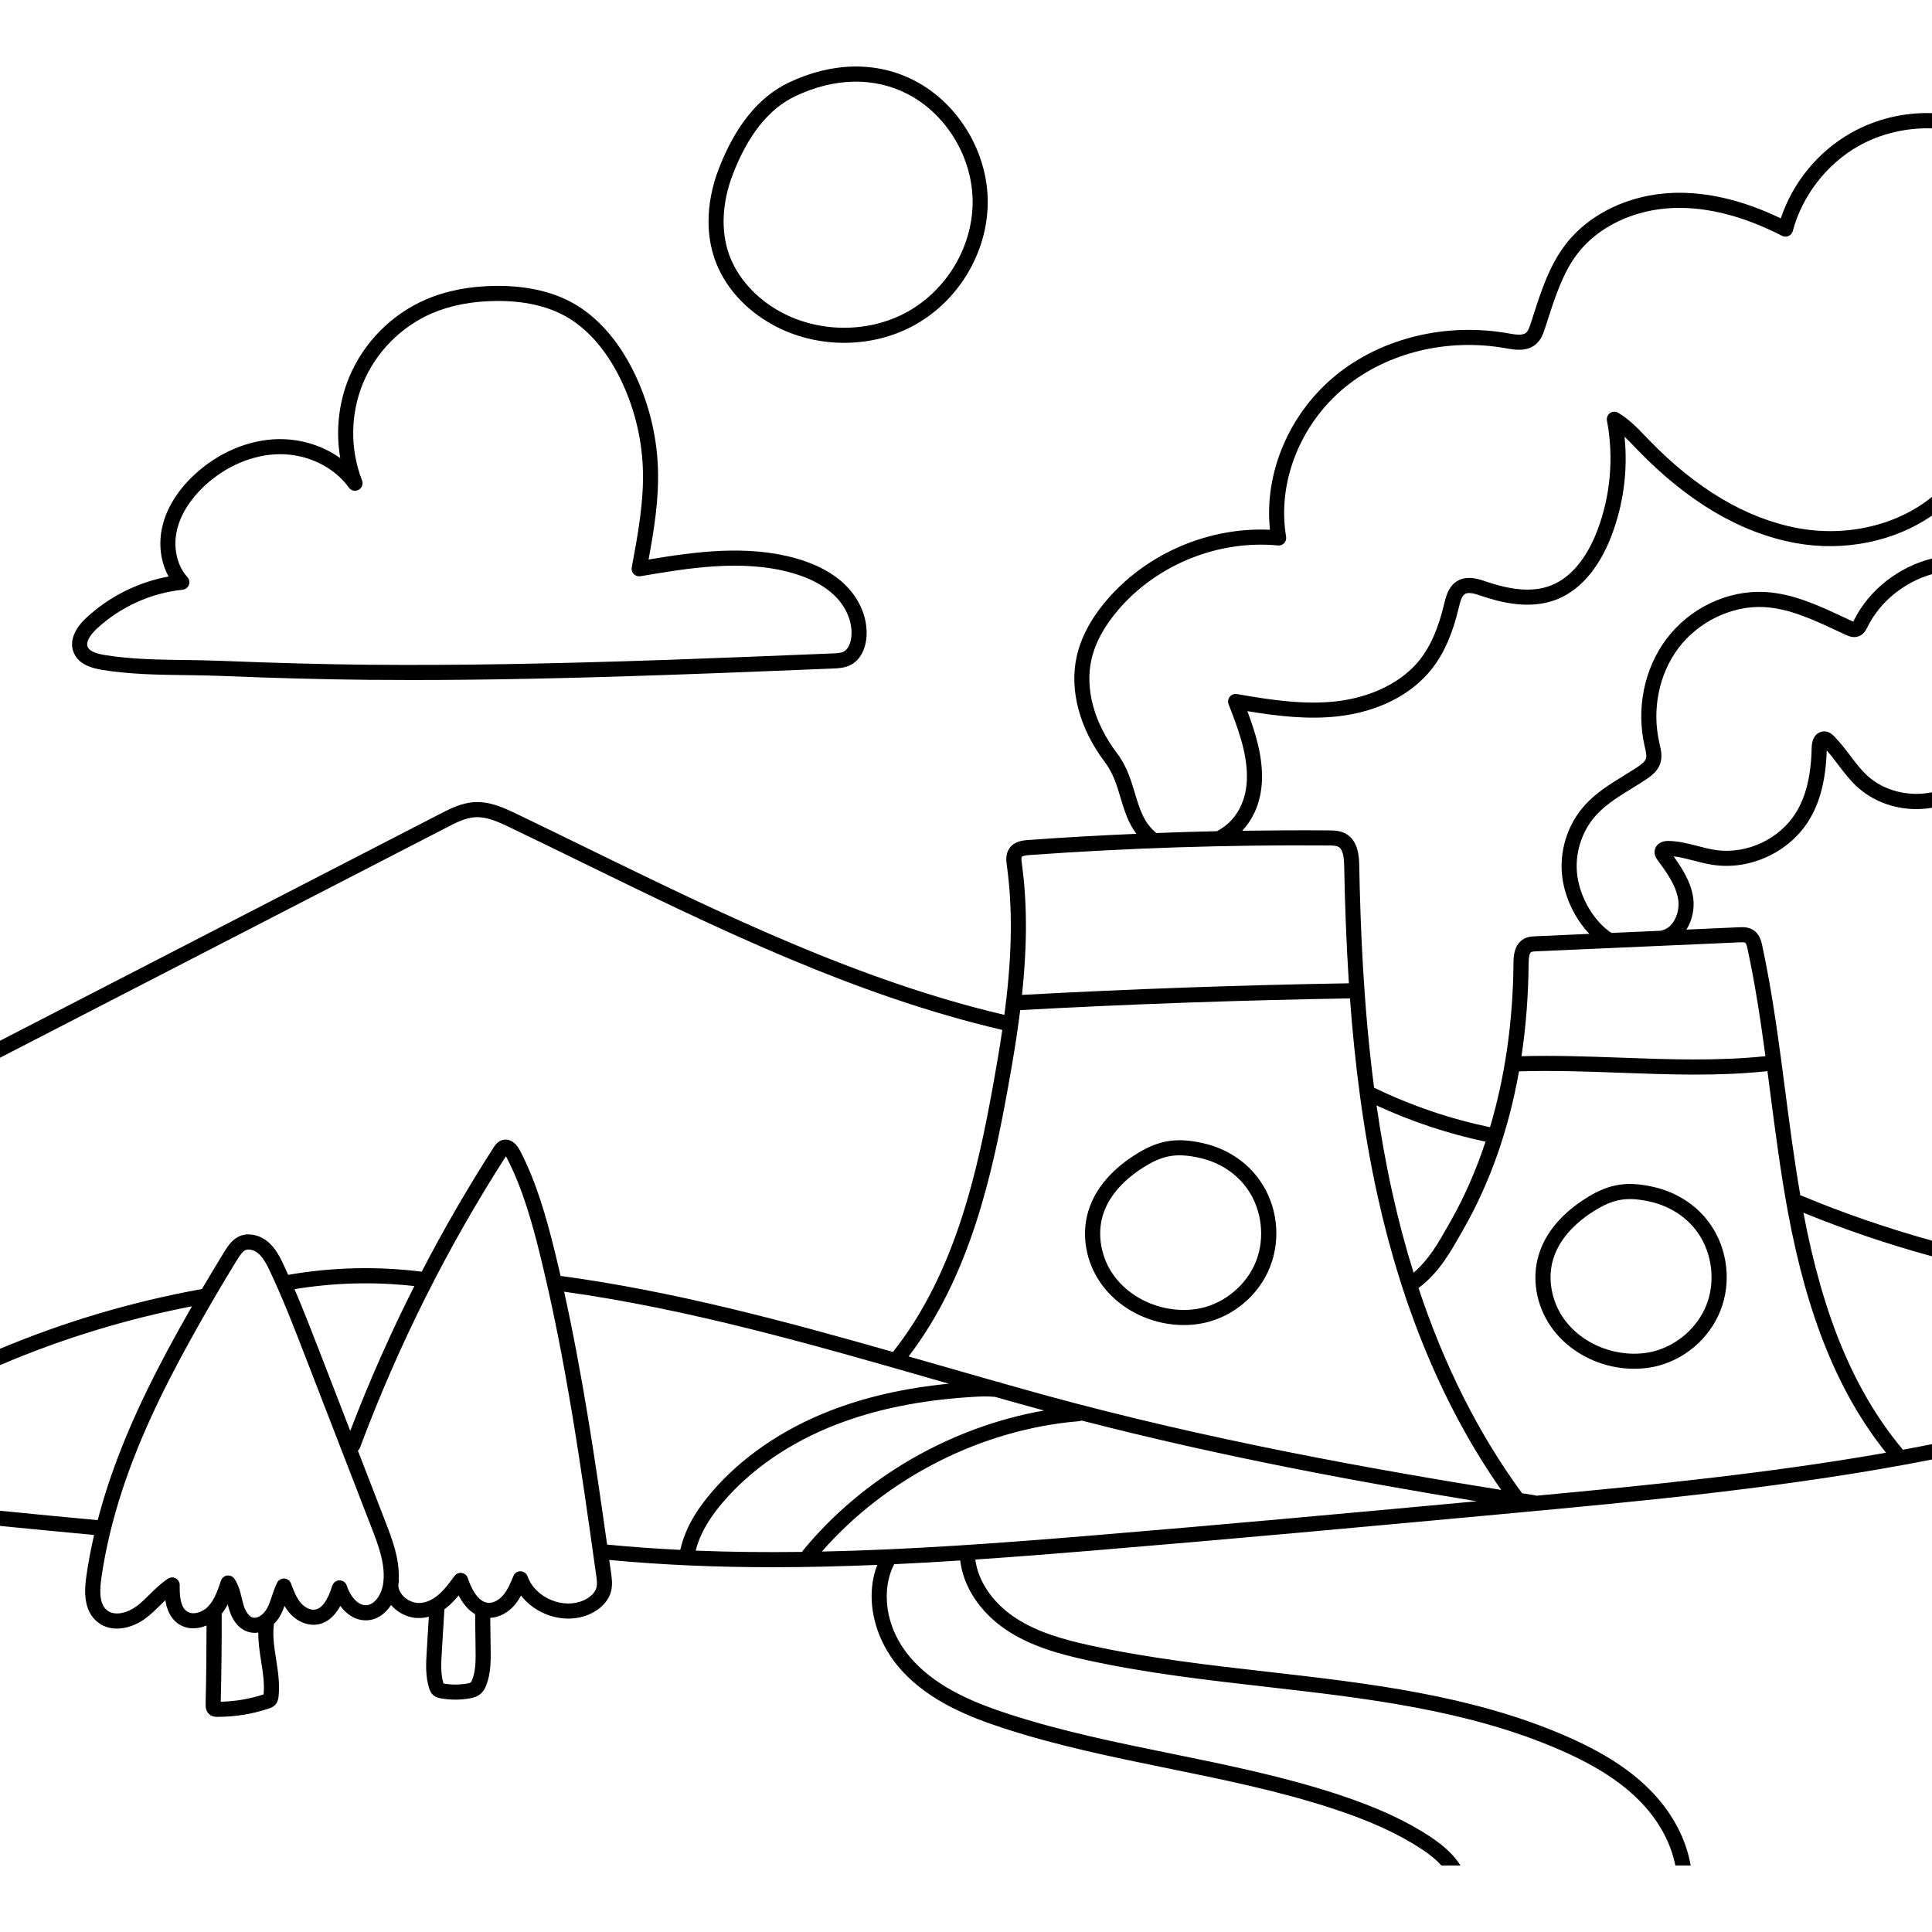 <svg id="Capa_1" enable-background="new 0 0 512 512" height="512" viewBox="0 0 512 512" width="512" xmlns="http://www.w3.org/2000/svg"><path d="m356.55 102.542c11.24-9.16 27.14-13 42.52-10.25 2.35.42 5.57.99 7.98-1.09 1.41-1.21 1.98-2.96 2.36-4.12.26-.77.5-1.54.75-2.31 1.99-6.17 4.05-12.55 7.91-17.58 5.53-7.2 15.07-11.71 25.52-12.08 8.89-.3 18.53 2.18 28.67 7.38.53.28 1.17.3 1.72.05s.97-.73 1.12-1.31c2.48-9.32 8.97-17.73 17.35-22.49 5.85-3.33 12.76-4.94 19.55-4.72v-4.04c-7.47-.24-14.97 1.56-21.53 5.28-8.72 4.96-15.38 13.11-18.54 22.61-9.97-4.8-19.54-7.06-28.47-6.76-11.64.41-22.32 5.51-28.56 13.65-4.29 5.58-6.45 12.29-8.54 18.78-.25.76-.5 1.53-.75 2.29-.33 1.02-.65 1.89-1.17 2.34-.97.84-3.02.47-4.67.18-16.51-2.95-33.62 1.2-45.75 11.09-12.38 10.09-19.07 25.93-17.47 40.95-16.11-.75-32.38 6.14-42.98 18.33-4.38 5.03-7.16 10.24-8.28 15.47-1.89 8.84.84 18.96 7.5 27.76 2.21 2.93 3.17 6.12 4.18 9.5.97 3.25 1.98 6.59 4.18 9.52-9.59.41-19.16.95-28.67 1.64-1.18.08-3.65.26-4.99 2.21-1.07 1.56-.82 3.38-.66 4.58 1.84 13.29 1.03 26.81-.66 39.55-38.59-9.05-75.08-26.86-110.38-44.09-6.18-3.02-12.57-6.15-18.87-9.17-3.13-1.5-7.02-3.37-11.26-3.11-3.41.21-6.42 1.76-9.08 3.13l-116.58 60.1v4.5l118.42-61.04c2.41-1.25 4.91-2.54 7.49-2.7 2.96-.18 5.83 1.07 9.28 2.73 6.29 3.01 12.67 6.13 18.85 9.15 35.6 17.39 72.41 35.36 111.58 44.49-.7 4.77-1.5 9.42-2.3 13.88-4.26 23.7-10.19 50.7-26.68 71.46-28.66-8.17-58.11-16.09-87.93-20.13-.05-.01-.1 0-.15-.01-.52-2.25-1.05-4.51-1.61-6.75-2.17-8.81-4.79-18.11-9.16-26.52-1.23-2.35-3.13-3.36-4.98-2.64-1.06.42-1.63 1.31-1.94 1.78-6.88 10.69-13.26 21.71-19.11 33-11.79-1.48-23.69-1.2-35.39.84-.46-1.01-.9-2.02-1.37-3.02-1.07-2.23-3.27-6.88-8.06-7.62-4.32-.66-6.29 2.55-7.72 4.9l-.09.14c-1.87 3.05-3.73 6.16-5.61 9.36-.01 0-.01 0-.02 0-18.36 3.31-36.31 8.63-53.5 15.83v4.34c16.35-6.99 33.42-12.22 50.88-15.6-1.1 1.93-2.21 3.89-3.34 5.91-8.71 15.63-14.69 28.73-18.83 41.23-1.05 3.19-1.99 6.37-2.81 9.53-8.6-.79-17.29-1.62-25.9-2.49v4.02c8.29.83 16.65 1.63 24.94 2.4-.86 3.7-1.55 7.37-2.06 10.97-.54 3.77-.81 9.12 3.02 12.15 3.77 2.98 9.06 1.65 12.63-.99 1.47-1.08 2.74-2.34 3.97-3.55.45-.44.88-.87 1.32-1.29.35 2.29 1.24 4.77 3.51 6.3 2.29 1.53 5.06 1.4 7.41.4-.01 6.95-.08 13.95-.25 20.88-.05 1.8.77 2.62 1.46 2.99.62.33 1.22.34 1.5.34h.26c4.62 0 9.18-.74 13.56-2.21.42-.13 1.18-.39 1.77-1.09.63-.76.73-1.63.78-2.05.37-3.39-.15-6.71-.65-9.92-.5-3.22-.98-6.25-.58-9.22.01-.05.01-.09.01-.14.67-.67 1.25-1.43 1.67-2.2.47-.84.82-1.71 1.13-2.56.35.59.75 1.17 1.21 1.72 1.99 2.37 4.85 3.59 7.46 3.2 2.99-.46 4.9-2.69 6.12-4.93 1.63 2.21 3.98 3.9 6.96 3.82 2.78-.09 5-1.78 6.48-4.06 1.47 1.71 3.56 2.93 5.81 3.33 1.35.24 2.78.15 4.2-.22l-.56 9.35c-.18 3.01-.38 6.42.67 9.67.11.35.38 1.16 1.09 1.77.69.6 1.51.75 1.9.82 1.31.24 2.62.36 3.94.36 1.24 0 2.49-.1 3.72-.32 1.01-.17 2.16-.46 3.09-1.33.73-.67 1.12-1.5 1.37-2.15 1.26-3.22 1.21-6.67 1.17-9.71l-.11-8.16c2.33-.1 4.68-1.33 6.45-3.39.67-.79 1.23-1.65 1.71-2.53 1.58 2.06 3.76 3.74 6.32 4.82 2.02.86 4.14 1.29 6.21 1.29 2.02 0 3.99-.4 5.77-1.22 2.87-1.3 4.88-3.46 5.54-5.92.47-1.78.22-3.56.02-4.99-.16-1.13-.32-2.27-.48-3.41 14.41 1.37 28.87 1.93 43.42 1.93 9.17 0 18.38-.24 27.62-.62-3.43 8.74-.9 19.97 6.56 28.1 7.39 8.05 17.74 12.19 26.89 15.18 14.3 4.67 29.26 7.72 43.72 10.67 14.5 2.96 29.5 6.01 43.73 10.7 9.85 3.24 17.32 6.67 23.52 10.78 2.09 1.39 3.79 2.8 5.08 4.23h5.05c-1.64-2.63-4.27-5.14-7.92-7.56-6.51-4.32-14.28-7.89-24.48-11.25-14.45-4.76-29.56-7.84-44.18-10.82-14.36-2.92-29.2-5.95-43.28-10.55-8.65-2.83-18.41-6.71-25.18-14.09-8.08-8.8-8.29-19.4-5.06-25.53 0-.02 0-.03.01-.04 5.82-.27 11.66-.61 17.51-.99.82 6.95 5.25 13.7 12.12 18.34 6.5 4.38 14.19 6.48 21.54 8.09 15.6 3.42 31.81 5.27 47.48 7.06 26.23 2.99 53.35 6.08 77.71 16.67 9.83 4.28 16.81 8.84 21.97 14.35 4.57 4.89 7.57 10.59 8.7 16.32h4.06c-1.15-6.72-4.56-13.4-9.84-19.05-5.55-5.93-12.95-10.79-23.29-15.28-24.91-10.83-52.34-13.96-78.85-16.99-15.58-1.77-31.68-3.61-47.09-6.99-6.96-1.52-14.21-3.49-20.16-7.5-5.83-3.93-9.6-9.55-10.35-15.27 10.45-.7 20.96-1.53 31.52-2.41 36.08-2.98 72.73-6.37 108.17-9.64 37.48-3.47 76.15-7.06 113.84-14.45v-4.08c-2.57.52-5.15 1.01-7.74 1.48-.06-.11-.13-.22-.22-.32-12.61-15.16-20.92-35.04-26.11-62.49 11.08 4.52 22.5 8.39 34.07 11.55v-4.15c-11.74-3.25-23.32-7.23-34.53-11.9-.12-.05-.24-.09-.36-.11-1.58-9.15-2.81-18.46-3.98-27.51-1.65-12.7-3.36-25.84-6.1-38.62-.22-1.05-.65-3.02-2.31-4.13-1.34-.89-2.85-.82-3.86-.78l-13.94.62c1.56-2.46 2.19-5.58 1.81-8.36-.59-4.26-2.98-7.96-5.21-11.05 1.77.19 3.55.66 5.42 1.14 1.65.43 3.36.87 5.12 1.13 9.82 1.45 20.26-3.45 25.4-11.93 2.91-4.78 4.39-10.65 4.65-18.41 1.04 1.17 2.01 2.44 3.01 3.77 1.51 1.98 3.06 4.03 4.97 5.8 5.29 4.9 12.89 6.85 19.91 5.62v-4.1c-6 1.26-12.72-.31-17.19-4.45-1.65-1.54-3.04-3.36-4.5-5.29-1.31-1.73-2.67-3.52-4.27-5.13-.38-.38-1.26-1.27-2.61-1.27-.33 0-.66.06-.98.17-.06.02-.12.05-.18.07-.39.17-.75.42-1.07.77-.62.7-1.04 1.75-1.07 3.21-.17 7.4-1.47 12.85-4.09 17.17-4.33 7.14-13.12 11.27-21.39 10.05-1.55-.23-3.09-.63-4.71-1.05-.03-.01-.05-.01-.08-.02-2.45-.63-4.98-1.29-7.66-1.34-2.07-.05-3.51 1.03-3.7 2.66-.14 1.17.51 2.05.78 2.42 2.32 3.14 4.95 6.69 5.49 10.6.45 3.27-1.25 7.37-4.39 8.04-.09.02-.17.05-.24.08l-13.07.58c-4.54-2.95-8.26-9.17-9.06-15.18-.76-5.75 1.11-11.74 5-16.04 2.6-2.85 5.93-4.9 9.45-7.07 1.21-.75 2.46-1.51 3.67-2.31 1.62-1.08 3.21-2.34 3.87-4.32.6-1.83.17-3.65-.17-5.11l-.07-.33c-2.03-8.79-.14-18.18 5.04-25.1 5.3-7.06 14.21-11.34 22.69-10.89 6.65.35 13.05 3.34 19.25 6.23.8.37 1.6.75 2.41 1.12.68.31 2.09.97 3.59.33 1.26-.54 1.82-1.68 2.15-2.36 3.35-6.81 9.82-11.95 17.11-14.05v-4.14c-8.79 2.21-16.7 8.29-20.7 16.42-.04.09-.1.2-.15.31-.09-.04-.19-.08-.33-.14-.8-.37-1.59-.74-2.39-1.12-6.54-3.05-13.3-6.21-20.73-6.6-9.92-.52-19.93 4.27-26.1 12.49-5.88 7.86-8.03 18.47-5.74 28.4l.08.34c.26 1.13.51 2.18.26 2.94-.29.87-1.33 1.61-2.28 2.24-1.15.76-2.37 1.51-3.55 2.24-3.61 2.22-7.34 4.52-10.32 7.79-4.68 5.16-6.92 12.36-6 19.26.73 5.5 3.45 11.01 7.16 14.9l-14.29.64c-.83.03-1.96.08-3.03.66-2.75 1.5-2.78 4.97-2.79 6.46-.13 15.49-2.26 30.16-6.22 43.48-10.57-2.21-20.86-5.7-30.58-10.41-.04-.02-.09-.03-.14-.05-2.8-21.48-3.61-42.05-3.94-58.93-.04-1.93-.13-6.45-3.53-8.38-1.54-.87-3.26-.88-4.52-.89-7.63-.06-15.29-.02-22.96.09 3.41-3.63 5.29-8.67 5.25-14.52-.03-6.02-1.89-11.84-3.88-17.17 8.12 1.33 16.11 2.27 24.06 1.36 10.63-1.22 19.48-5.72 24.9-12.67 3.16-4.04 5.4-9.16 7.06-16.11.33-1.38.74-3.1 1.68-3.65 1.01-.59 2.87.04 4.23.5 5.11 1.73 12.71 3.72 19.77 1.07 8.03-3.03 12.49-10.94 14.81-17.04 3.18-8.37 4.35-17.34 3.44-26.2.91.86 1.79 1.78 2.7 2.73l.79.82c13.2 13.66 27.24 21.94 41.74 24.62 13.06 2.41 26.4-.45 36.24-7.25v-4.97c-9.1 7.43-22.45 10.71-35.52 8.29-13.65-2.53-26.97-10.42-39.58-23.47l-.78-.81c-2.17-2.27-4.42-4.61-7.27-6.3-.67-.4-1.52-.37-2.17.08-.64.46-.96 1.25-.81 2.02 1.84 9.59.95 19.89-2.52 29.02-2.03 5.33-5.84 12.21-12.48 14.71-4.46 1.68-9.88 1.33-17.08-1.11-1.96-.67-4.94-1.67-7.53-.16-2.42 1.41-3.07 4.16-3.55 6.17-1.53 6.37-3.53 11-6.32 14.58-4.69 6.01-12.78 10.08-22.21 11.16-8.55.98-17.35-.35-26.37-1.92-.72-.12-1.44.15-1.89.71-.46.55-.58 1.31-.32 1.98 2.37 6.14 4.82 12.49 4.86 19.04.04 6.57-2.8 11.86-7.79 14.52-.05.02-.09.06-.13.09-5.36.11-10.72.28-16.08.49-3.33-2.71-4.42-6.32-5.66-10.46-1.07-3.57-2.17-7.26-4.82-10.76-5.96-7.88-8.43-16.81-6.78-24.51.97-4.56 3.46-9.17 7.39-13.69 10.31-11.86 26.44-18.3 42.09-16.79.62.07 1.23-.17 1.65-.62.43-.46.61-1.09.51-1.7-2.43-14.35 3.73-29.93 15.71-39.69zm-246.74 238.28c-6.32 12.49-11.99 25.31-16.99 38.38l-8.35-21.58c-2.04-5.27-4.14-10.66-6.42-15.98 10.51-1.74 21.18-2.01 31.76-.82zm-39.95 108.21c-3.66 1.2-7.45 1.86-11.36 1.94.19-7.74.27-15.57.25-23.3.63-.78 1.15-1.62 1.6-2.49.09.37.19.74.29 1.11.98 3.41 2.92 5.64 5.45 6.26.47.12.93.17 1.39.17.33 0 .65-.04.97-.09-.03 2.62.37 5.19.77 7.7.47 3.03.92 5.89.64 8.7zm31.66-29.21c-.41 2.69-2.21 5.51-4.5 5.58-2.35.07-4.3-2.65-5.13-5.21-.27-.82-1.04-1.38-1.91-1.38s-1.63.56-1.9 1.38c-1.31 4.06-2.77 6.08-4.61 6.36-1.22.19-2.71-.52-3.79-1.81-1.18-1.4-1.88-3.29-2.57-5.12-.28-.75-.97-1.26-1.77-1.3s-1.54.39-1.89 1.1c-.58 1.16-.97 2.34-1.36 3.49-.4 1.19-.78 2.32-1.32 3.31-.79 1.44-2.36 2.79-3.73 2.45-1.55-.39-2.34-2.76-2.55-3.48-.15-.53-.28-1.07-.41-1.61-.39-1.67-.84-3.56-1.97-5.2-.38-.55-1-.87-1.65-.87-.09 0-.19.01-.28.02-.75.11-1.38.63-1.62 1.34-.81 2.44-1.74 5.2-3.53 6.99-1.4 1.4-3.88 2.25-5.47 1.18-1.78-1.19-1.98-4.2-1.94-6.98.01-.74-.39-1.42-1.04-1.78s-1.44-.33-2.06.08c-1.84 1.2-3.36 2.7-4.83 4.15-1.18 1.17-2.3 2.27-3.54 3.18-2.34 1.74-5.76 2.66-7.76 1.07-1.69-1.33-2.18-4.01-1.55-8.45 1.09-7.67 3-15.66 5.67-23.74 4.05-12.25 9.94-25.13 18.53-40.53 3.93-7.06 7.69-13.5 11.5-19.7l.09-.14c1.58-2.59 2.23-3.26 3.7-3.03 2.37.36 3.83 2.8 5.05 5.38 3.48 7.32 6.47 15.04 9.36 22.51l17.74 45.83c1.79 4.64 3.82 9.89 3.04 14.93zm23.62 25.34c-.18.45-.29.61-.36.67-.13.12-.48.23-1.05.33-2.06.35-4.15.35-6.2-.02-.79-2.51-.62-5.35-.46-8.1l.7-11.58c.14-.11.29-.2.43-.31 1.27-.99 2.37-2.16 3.35-3.35 1.33 2.6 2.87 4.11 4.36 4.97l.12 9.19c.04 2.81.08 5.71-.89 8.2zm32.91-24.4c-.34 1.3-1.56 2.51-3.33 3.32-2.6 1.19-5.79 1.15-8.75-.11-2.96-1.25-5.21-3.52-6.16-6.22-.28-.78-1.01-1.31-1.83-1.34-.84-.04-1.59.47-1.91 1.23-.75 1.82-1.54 3.71-2.74 5.12-1.14 1.33-2.64 2.09-3.94 2-2.89-.21-4.64-4.21-5.42-6.57-.24-.71-.85-1.23-1.59-1.35-.73-.11-1.48.19-1.92.8-1.42 1.93-2.89 3.93-4.71 5.35-1.83 1.42-3.87 2.05-5.61 1.74-1.56-.27-3.05-1.25-3.89-2.53-.43-.65-.87-1.67-.59-2.84.07-.3.06-.6 0-.88.26-5.43-1.78-10.7-3.45-15.03l-7.37-19.04c.25-.21.46-.48.58-.81 10.08-26.98 23.08-52.94 38.65-77.17.06.09.11.18.17.29 4.18 8.04 6.72 17.06 8.83 25.63 6.91 27.94 10.98 56.96 14.91 85.01.17 1.19.34 2.42.07 3.4zm22.23-10.03c-6.48-.32-12.94-.77-19.39-1.4-3.13-22.17-6.49-44.82-11.39-67.02 33.12 4.61 65.91 14.02 97.62 23.14 1.44.41 2.89.83 4.34 1.24-11.72 1.16-22.05 3.51-31.4 7.14-12.75 4.95-23.65 12.45-31.51 21.67-3.08 3.61-5.28 7.01-6.71 10.4-.66 1.56-1.18 3.18-1.56 4.83zm32.27.54c-9.43.12-18.83.04-28.19-.34.31-1.18.69-2.34 1.17-3.47 1.27-3.01 3.25-6.07 6.06-9.36 7.44-8.73 17.79-15.83 29.92-20.54 10.52-4.09 22.34-6.5 36.15-7.36 1.95-.13 4.01-.21 6.03-.02 4.15 1.18 8.31 2.34 12.44 3.47.18.05.36.1.55.15-24.68 4.33-48.07 17.79-63.9 37.12-.09.11-.16.23-.23.35zm77.11-4.37c-24.24 2-48.17 3.78-71.86 4.28 17.08-19.56 42.35-32.42 68.21-34.56.22-.02.43-.09.63-.17 37.08 9.6 73.96 16.37 104.71 21.4-33.42 3.09-67.8 6.25-101.69 9.05zm115.44-151.63c.01-1.72.25-2.72.7-2.97.26-.14.83-.17 1.29-.19l53.95-2.38c.42-.02 1.21-.06 1.46.11.31.21.54 1.25.62 1.64 2.01 9.35 3.46 18.94 4.74 28.42-12.67 1.32-25.68.86-38.28.39-8.64-.31-17.55-.63-26.37-.39 1.18-7.86 1.82-16.08 1.89-24.63zm-2.55 28.65c8.94-.28 18.06.05 26.88.37 6.53.24 13.17.49 19.83.49 6.38 0 12.78-.24 19.13-.91.26 1.98.52 3.95.77 5.9 1.34 10.3 2.72 20.94 4.64 31.34 5.15 27.82 13.45 48.18 26.02 63.88-30.74 5.4-62.04 8.54-92.67 11.39-.15-.05-.29-.1-.45-.13-1.11-.17-2.24-.35-3.37-.53-.05-.09-.09-.18-.15-.26-11.35-15.49-20.46-33.63-27.26-54.12 5.35-4.04 8.17-9 11.41-14.71l.56-.98c7.04-12.39 11.94-26.36 14.66-41.73zm-8.87 18.63c-2.49 7.54-5.58 14.62-9.27 21.12l-.56.99c-2.77 4.89-5.21 9.18-9.24 12.61-2.12-6.79-4-13.83-5.61-21.11-1.72-7.74-3.09-15.52-4.2-23.21 9.23 4.27 18.93 7.5 28.88 9.6zm-28.59 14.47c6.69 30.19 17.71 56.35 32.75 77.83-34.58-5.56-77.88-13.34-120.65-25.05-3.91-1.08-7.85-2.18-11.77-3.29-.23-.13-.49-.23-.78-.26-.07-.01-.15-.01-.22-.02-5.45-1.54-10.87-3.1-16.19-4.63-2.48-.71-4.96-1.42-7.45-2.13 16.3-21.29 22.22-48.25 26.47-71.94 1.14-6.3 2.26-12.97 3.12-19.85h.02.11c28.93-1.59 58.27-2.62 87.25-3.1 1.23 16.65 3.4 34.63 7.34 52.44zm-12.95-92.96c.91 0 1.94.01 2.58.37 1.26.72 1.46 3.04 1.5 4.98.18 9.41.52 19.96 1.25 31.17-28.78.48-57.91 1.51-86.63 3.08 1.21-11.3 1.58-23.11-.04-34.81-.08-.51-.21-1.48-.01-1.76.16-.24.83-.41 1.98-.49 26.29-1.9 53-2.75 79.37-2.54z"/><path d="m427.14 362.092c1.97.44 3.97.65 5.94.65 1.8 0 3.58-.18 5.29-.54 7.88-1.69 14.61-7.39 17.57-14.89 2.95-7.5 1.92-16.26-2.69-22.87-3.45-4.94-8.76-8.45-14.96-9.87-6.91-1.58-11.6-.89-17.3 2.54-2.39 1.44-5.12 3.4-7.54 5.96-2.42 2.55-4.53 5.69-5.67 9.46-1.9 6.27-.69 13.4 3.24 19.05 3.63 5.23 9.51 9.06 16.12 10.51zm-15.53-28.41c1.91-6.32 7.28-10.63 11.44-13.14h.01c3.15-1.9 5.79-2.78 8.89-2.78 1.64 0 3.41.25 5.45.71 5.23 1.2 9.69 4.13 12.57 8.26 3.8 5.44 4.68 12.94 2.25 19.11-2.44 6.18-8.2 11.06-14.69 12.45-3.01.64-6.31.61-9.54-.1-5.63-1.24-10.62-4.48-13.68-8.89-3.19-4.59-4.23-10.57-2.7-15.62z"/><path d="m307.78 350.502c1.97.43 3.98.65 5.95.65 1.8 0 3.58-.18 5.28-.54 7.88-1.69 14.62-7.39 17.57-14.89 2.96-7.5 1.93-16.27-2.69-22.87-3.45-4.95-8.76-8.45-14.95-9.87-6.91-1.58-11.6-.89-17.3 2.54-4.77 2.87-10.94 7.87-13.22 15.41-1.9 6.28-.68 13.41 3.25 19.06 3.63 5.23 9.5 9.06 16.11 10.51zm-15.53-28.41c1.91-6.32 7.28-10.64 11.45-13.15 4.81-2.89 8.43-3.41 14.35-2.06 5.22 1.2 9.68 4.13 12.56 8.26 3.8 5.44 4.68 12.94 2.25 19.11s-8.2 11.06-14.68 12.44c-3.02.65-6.32.61-9.54-.1-5.64-1.23-10.62-4.47-13.69-8.88-3.19-4.59-4.22-10.58-2.7-15.62z"/><path d="m204.84 86.102c5.76 3.17 12.33 4.75 18.87 4.75 6.57 0 13.12-1.6 18.81-4.79 11.6-6.49 19.15-19.18 19.24-32.33.08-13.22-7.64-26.19-19.22-32.27-10-5.26-21.91-5.1-33.52.43-7.96 3.79-14.21 11.52-18.59 22.98-1.77 4.63-2.66 9.33-2.66 13.81 0 3.5.55 6.88 1.64 9.99 2.51 7.16 7.99 13.35 15.43 17.43zm-10.67-39.8c4-10.47 9.57-17.47 16.57-20.8 10.45-4.98 21.08-5.15 29.94-.5 10.29 5.4 17.15 16.94 17.08 28.7-.08 11.74-6.83 23.07-17.19 28.88-10.18 5.7-23.44 5.7-33.8.02-6.48-3.56-11.44-9.12-13.59-15.26-2.18-6.2-1.83-13.67.99-21.04z"/><path d="m27.12 177.532c7.36 1.19 14.79 1.29 21.97 1.38 3.07.04 6.25.09 9.36.21 14.46.59 27.31.93 39.27 1.04 3.82.03 7.67.05 11.6.05 19.79 0 41.26-.44 67.83-1.36 14.57-.5 29.37-1.11 43.68-1.69 1.34-.06 3.01-.13 4.56-.92 2.3-1.17 3.83-3.7 4.19-6.94.56-4.97-1.53-10.32-5.57-14.29-3.2-3.14-7.62-5.51-13.14-7.06-12.95-3.63-26.64-1.73-38.99.33 1.46-7.95 2.79-16.12 2.47-24.41-.33-8.78-2.56-17.58-6.46-25.45-4.1-8.29-9.67-14.56-16.13-18.14-5.53-3.07-12.4-4.59-20.32-4.52-6.93.06-13.19 1.28-18.61 3.62-9.08 3.92-16.47 11.41-20.28 20.54-2.82 6.77-3.62 14.3-2.38 21.49-4.58-3.27-10.34-5.11-16.3-5.04-7.85.1-15.98 3.52-22.3 9.38-4.45 4.12-7.41 8.88-8.55 13.77-1.09 4.64-.45 9.45 1.66 13.26-8.11 1.49-15.74 5.31-21.79 10.93-3.3 3.07-4.5 6.32-3.39 9.14 1.29 3.3 4.97 4.26 7.62 4.68zm-1.5-10.89c6.23-5.79 14.32-9.47 22.78-10.36.75-.08 1.39-.57 1.66-1.28.27-.7.12-1.49-.39-2.05-2.79-3.08-3.85-7.88-2.76-12.52.96-4.1 3.51-8.17 7.37-11.75 5.61-5.19 12.77-8.22 19.64-8.31.11-.01.21-.01.32-.01 7.31 0 14.27 3.38 18.22 8.86.59.82 1.69 1.08 2.58.59.88-.48 1.27-1.54.91-2.48-3.23-8.26-3.12-17.69.29-25.87 3.42-8.18 10.04-14.89 18.18-18.41 4.92-2.13 10.66-3.23 17.05-3.29 7.26-.07 13.43 1.29 18.35 4.02 5.74 3.18 10.75 8.86 14.49 16.41 3.64 7.37 5.74 15.62 6.05 23.83.33 8.82-1.33 17.73-2.94 26.35-.12.64.08 1.3.54 1.76.46.47 1.12.68 1.76.57 12.65-2.14 26.99-4.57 40.07-.9 4.86 1.37 8.7 3.41 11.41 6.06 3.18 3.12 4.83 7.23 4.4 11-.2 1.85-.96 3.28-2.03 3.82-.77.39-1.85.44-2.9.48-14.31.59-29.11 1.19-43.66 1.7-31.78 1.1-56.23 1.5-79.26 1.3-11.91-.11-24.72-.45-39.13-1.03-3.18-.13-6.38-.17-9.48-.22-7.04-.09-14.31-.18-21.38-1.32-2.65-.43-4.13-1.15-4.54-2.19-.67-1.72 1.67-4.08 2.4-4.76z"/></svg>